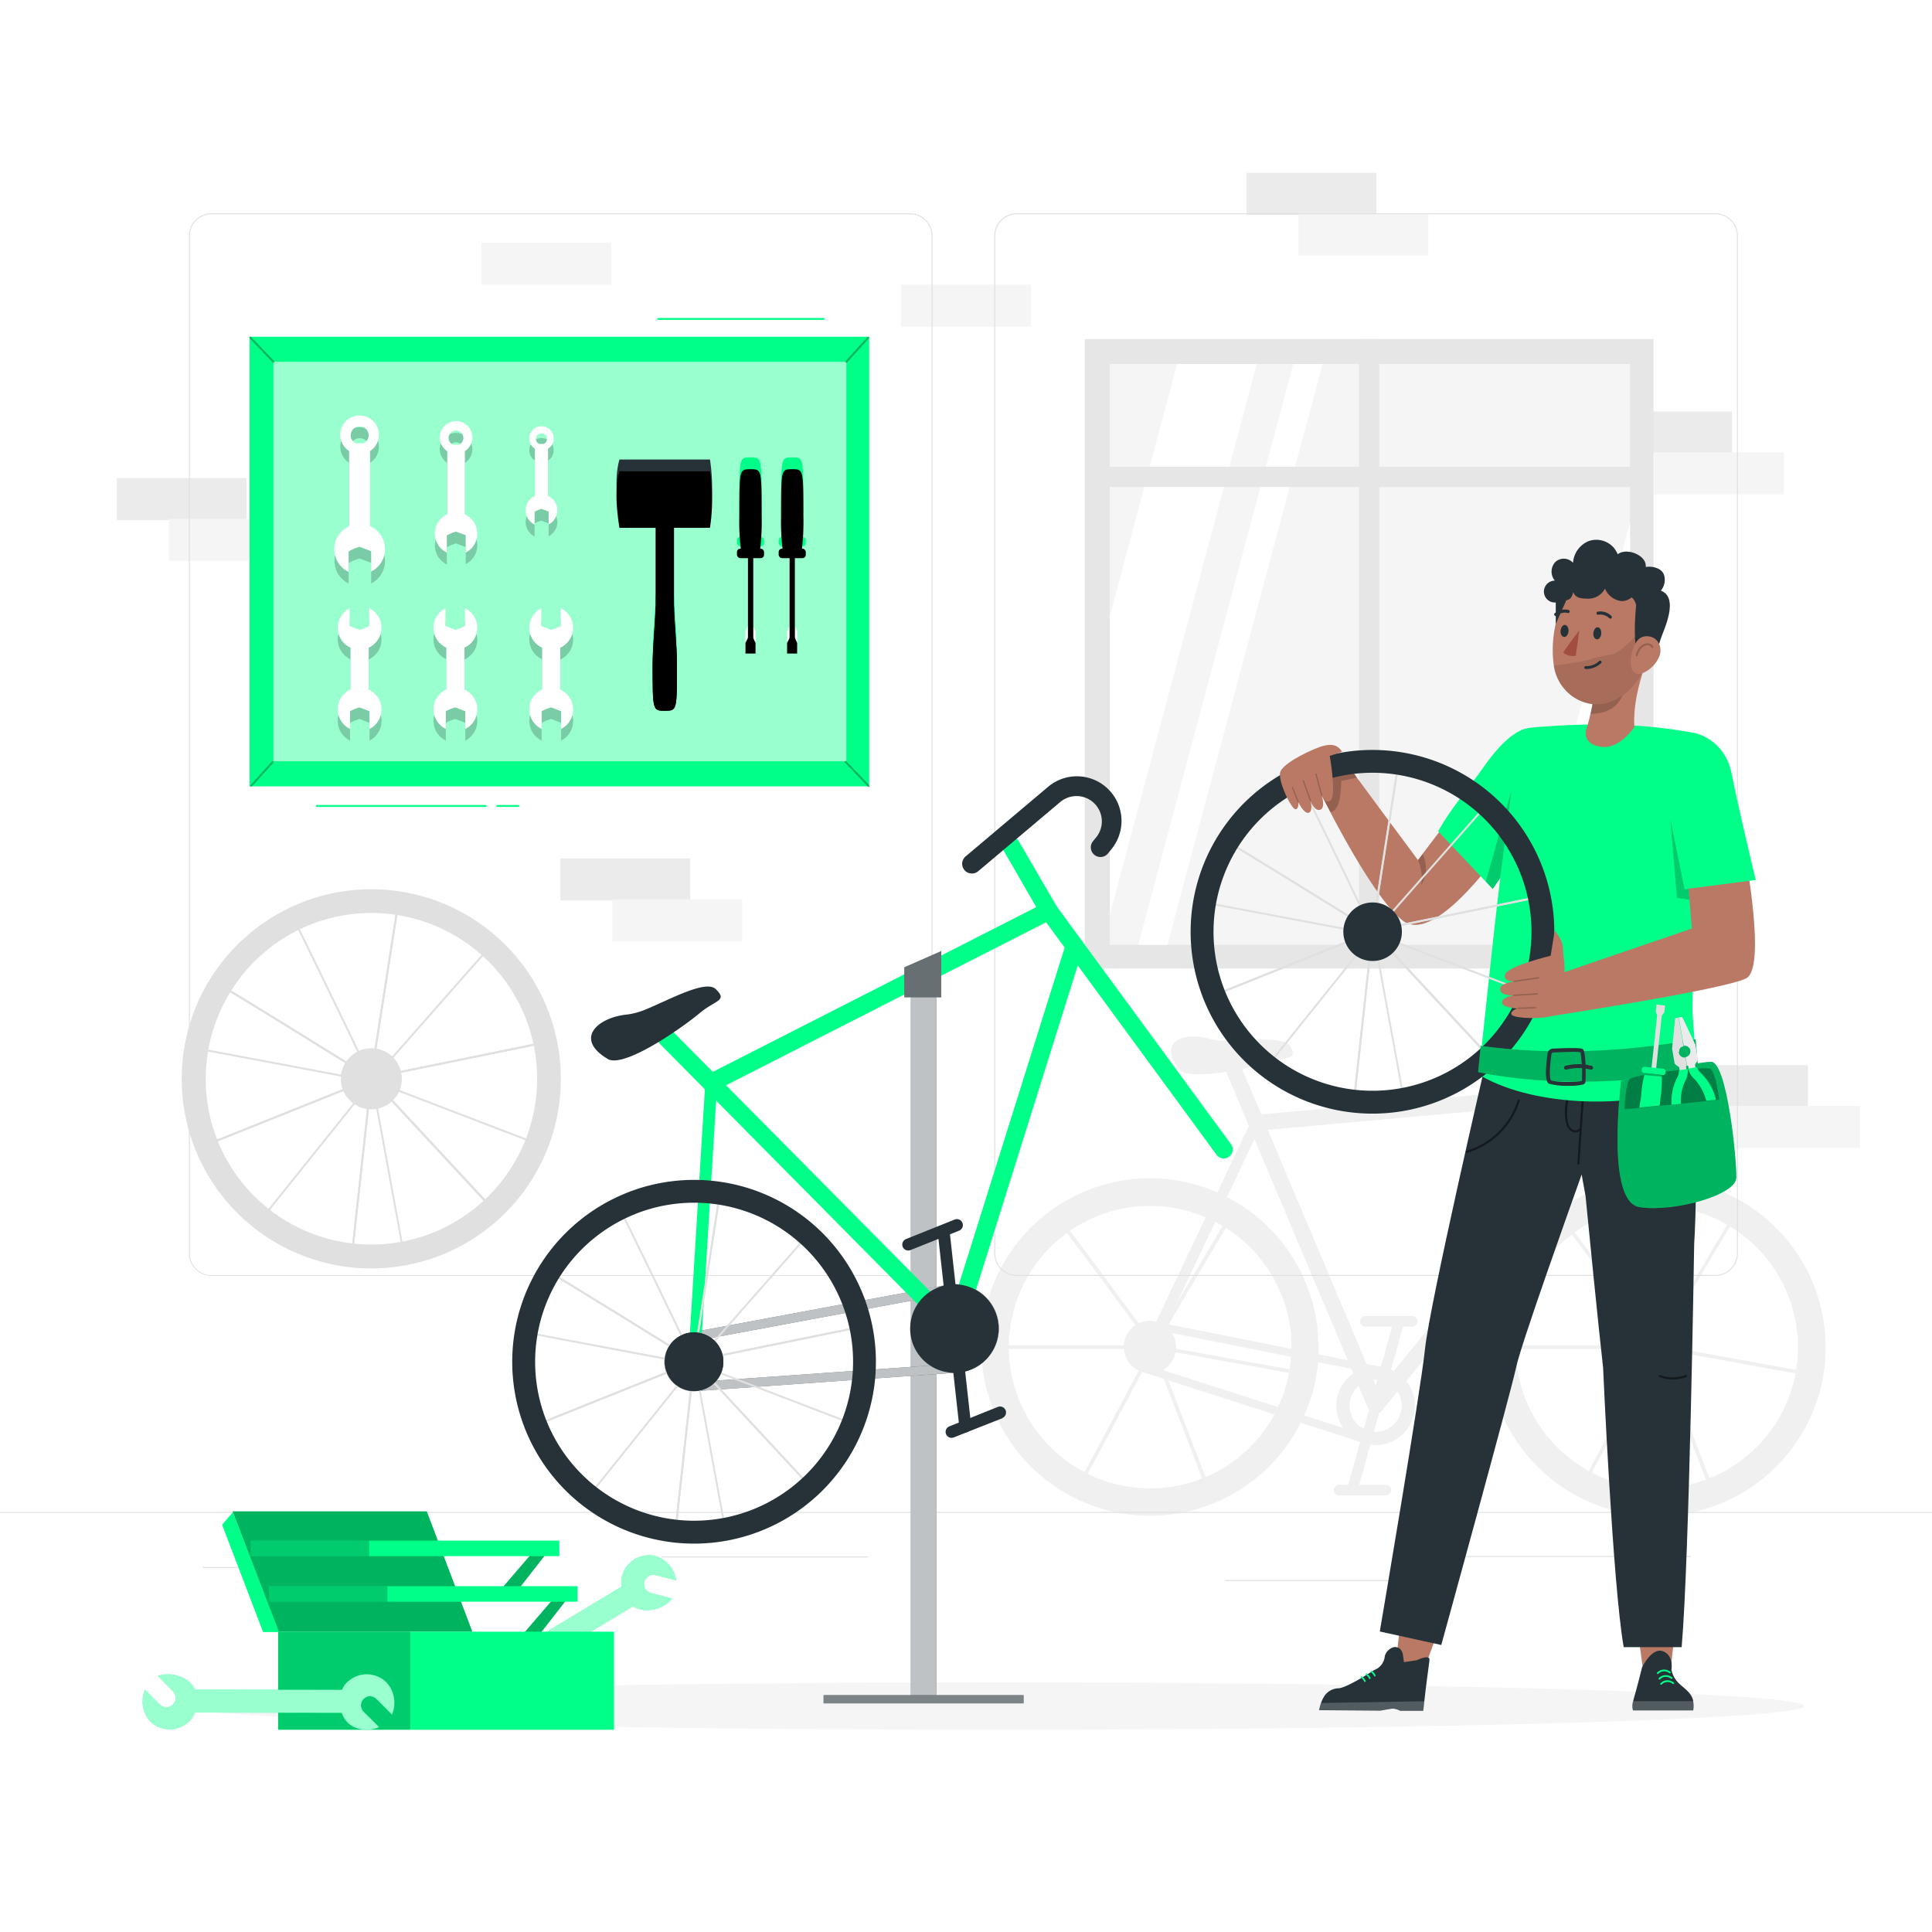 <svg class="animated" id="freepik_stories-bicycle-workshop" xmlns="http://www.w3.org/2000/svg" viewBox="0 0 500 500" version="1.1" xmlns:xlink="http://www.w3.org/1999/xlink" xmlns:svgjs="http://svgjs.com/svgjs"><style>svg#freepik_stories-bicycle-workshop:not(.animated) .animable {opacity: 0;}svg#freepik_stories-bicycle-workshop.animated #freepik--background-complete--inject-4 {animation: 6s Infinite  linear floating;animation-delay: 0s;}svg#freepik_stories-bicycle-workshop.animated #freepik--Shadow--inject-4 {animation: 6s Infinite  linear floating;animation-delay: 0s;}svg#freepik_stories-bicycle-workshop.animated #freepik--tools-board--inject-4 {animation: 6s Infinite  linear floating;animation-delay: 0s;}svg#freepik_stories-bicycle-workshop.animated #freepik--Toolbox--inject-4 {animation: 6s Infinite  linear floating;animation-delay: 0s;}svg#freepik_stories-bicycle-workshop.animated #freepik--Bike--inject-4 {animation: 6s Infinite  linear floating;animation-delay: 0s;}svg#freepik_stories-bicycle-workshop.animated #freepik--speech-bubble--inject-4 {animation: 6s Infinite  linear floating;animation-delay: 0s;}svg#freepik_stories-bicycle-workshop.animated #freepik--Character--inject-4 {animation: 6s Infinite  linear wind;animation-delay: 0s;}            @keyframes floating {                0% {                    opacity: 1;                    transform: translateY(0px);                }                50% {                    transform: translateY(-10px);                }                100% {                    opacity: 1;                    transform: translateY(0px);                }            }                    @keyframes wind {                0% {                    transform: rotate( 0deg );                }                25% {                    transform: rotate( 1deg );                }                75% {                    transform: rotate( -1deg );                }            }        .animator-hidden { display: none; }</style><g id="freepik--background-complete--inject-4" class="animable" style="transform-origin: 250px 229.9px;"><rect x="434.32" y="275.65" width="33.59" height="10.87" style="fill: rgb(235, 235, 235); transform-origin: 451.115px 281.085px;" id="elrzpn2r17yc" class="animable"></rect><rect x="447.78" y="286.22" width="33.59" height="10.87" style="fill: rgb(245, 245, 245); transform-origin: 464.575px 291.655px;" id="elqjwzsiqc5xs" class="animable"></rect><rect x="414.65" y="106.48" width="33.59" height="10.87" style="fill: rgb(235, 235, 235); transform-origin: 431.445px 111.915px;" id="elm8slbn096k" class="animable"></rect><rect x="428.11" y="117.05" width="33.59" height="10.87" style="fill: rgb(245, 245, 245); transform-origin: 444.905px 122.485px;" id="elxyabtehlfu" class="animable"></rect><polygon points="91.18 326.32 90.68 326.27 95.81 279.58 50.66 297.66 50.47 297.2 96.39 278.8 91.18 326.32" style="fill: rgb(224, 224, 224); transform-origin: 73.43px 302.56px;" id="el45yevuasu2x" class="animable"></polygon><polygon points="95.72 279.29 95.78 278.93 102.83 233.75 103.32 233.82 96.32 278.65 140.6 269.62 140.7 270.11 95.72 279.29" style="fill: rgb(224, 224, 224); transform-origin: 118.21px 256.52px;" id="elzrujar9cl3b" class="animable"></polygon><path d="M126.48,312.16l-30.62-33c-13.17-8.2-38.28-23.76-39.22-24.08l.12-.49c.85.18,35.45,21.71,39.39,24.16l.06,0,30.63,33Z" style="fill: rgb(224, 224, 224); transform-origin: 91.74px 283.375px;" id="eltoshbjfvopq" class="animable"></path><polygon points="91.14 326.32 90.65 326.27 95.77 279.58 50.62 297.66 50.44 297.2 96.36 278.8 91.14 326.32" style="fill: rgb(224, 224, 224); transform-origin: 73.4px 302.56px;" id="elr53bmmb31fo" class="animable"></polygon><polygon points="95.69 279.29 95.74 278.93 102.79 233.75 103.28 233.82 96.29 278.65 140.56 269.62 140.66 270.11 95.69 279.29" style="fill: rgb(224, 224, 224); transform-origin: 118.175px 256.52px;" id="elnqt8g5wcu3a" class="animable"></polygon><path d="M126.44,312.16l-30.61-33C82.66,271,57.55,255.41,56.6,255.09l.12-.49c.85.18,35.46,21.71,39.4,24.16l0,0,30.64,33Z" style="fill: rgb(224, 224, 224); transform-origin: 91.68px 283.38px;" id="elnyvgn1q01s" class="animable"></path><polygon points="66.78 316.99 66.39 316.68 95.8 280.04 48 271.05 48.09 270.55 96.71 279.7 66.78 316.99" style="fill: rgb(224, 224, 224); transform-origin: 72.355px 293.77px;" id="elvjqqxax8o9n" class="animable"></polygon><polygon points="138.75 296.17 95.88 279.75 96.12 279.48 126.33 245.16 126.71 245.49 96.73 279.54 138.93 295.7 138.75 296.17" style="fill: rgb(224, 224, 224); transform-origin: 117.405px 270.665px;" id="elv1l34hmlomb" class="animable"></polygon><path d="M104.17,324l-8.11-44.27c-6.7-14-19.52-40.6-20.14-41.38l.35-.35c.63.61,18.25,37.35,20.26,41.54l0,.06,8.11,44.31Z" style="fill: rgb(224, 224, 224); transform-origin: 90.28px 281px;" id="elhq5onyl8b4g" class="animable"></path><path d="M80.15,239.36a42.9,42.9,0,1,1-23.86,55.79h0a43,43,0,0,1,23.87-55.78m-2.29-5.71A49.06,49.06,0,1,0,141.64,261,49.06,49.06,0,0,0,77.86,233.65Z" style="fill: rgb(224, 224, 224); transform-origin: 96.086px 279.207px;" id="el3klaig1gkug" class="animable"></path><g id="el0cctjg7df449"><circle cx="96.1" cy="279.19" r="7.9" style="fill: rgb(224, 224, 224); transform-origin: 96.1px 279.19px; transform: rotate(-54.79deg);" class="animable"></circle></g><path d="M428.79,305a43.89,43.89,0,0,0-8.87.9l-6-23.42h0l-2.49-17a2,2,0,0,0-.26-.74l12.56-4.16a5.69,5.69,0,0,1,4.65,10.32l-1.22.7a2.35,2.35,0,0,0,1.18,4.38,2.38,2.38,0,0,0,1.17-.31l1.21-.7a10.39,10.39,0,0,0-8.48-18.85l-23.53,7.79a2.35,2.35,0,0,0,1.48,4.47l7.17-2.38v.08l2.14,14.8-83.06,7.52-5-11.79a73.26,73.26,0,0,0,7.09-1.85c4.6-1.52,7.14-.17,5.57-3.75-1.28-2.92-10.45-1.73-16.63-1.67a16.75,16.75,0,0,1-4.68-.55c-6.44-1.81-13.3.74-7.6,8,1.65,1.72,6.95,1.43,12.21.57a1.86,1.86,0,0,0,.14.55l5.68,13.46-8.16,17.22a43.66,43.66,0,1,0,21.57,59.61L352,373.17l-3.07,11.1h-2.36a1.37,1.37,0,0,0,0,2.74h12.1a1.37,1.37,0,0,0,0-2.74h-6.91l2.89-10.4.19,0A9.23,9.23,0,0,0,356,374h0l.31,0a10.16,10.16,0,0,0,9.85-10.15c0-.2,0-.39,0-.58s0-.21,0-.32-.05-.4-.08-.6,0-.2-.05-.3a6,6,0,0,0-.13-.61l-.06-.26c-.06-.21-.12-.41-.19-.62l-.06-.17a10.15,10.15,0,0,0-1.45-2.67l-.12-.15a.94.94,0,0,0-.09-.12l49.44-60.52,2.58,10A43.68,43.68,0,1,0,428.79,305ZM316.4,317.29l-11.89,20,10-21.08C315.14,316.56,315.78,316.91,316.4,317.29Zm-18.78-5.19a36.34,36.34,0,0,1,14.4,2.95l-12.81,27a6.54,6.54,0,0,0-1.59-.21h0a6.73,6.73,0,0,0-2.94.64c-6.08-8.27-14.3-19.42-17.78-23.95A36.36,36.36,0,0,1,297.62,312.1Zm-21.49,7c3.17,4.16,10.91,14.63,17.71,23.86a6.71,6.71,0,0,0-3,5.2H261.09A36.53,36.53,0,0,1,276.13,319.12Zm-15,30h29.73a6.74,6.74,0,0,0,3.84,5.61l-14,26.28A36.55,36.55,0,0,1,261.09,349.12Zm36.55,36.08a36.35,36.35,0,0,1-16.17-3.76l14.08-26.38a2.67,2.67,0,0,0,.26.09l5.36,1.72,9.91,25.77A36.36,36.36,0,0,1,297.64,385.2ZM312,382.29l-9.63-25.05,27.46,8.81A36.7,36.7,0,0,1,312,382.29Zm18.78-18.14-29.38-9.43-.14-.37a6.71,6.71,0,0,0,3-4.37l29.34,5.33A36.23,36.23,0,0,1,330.73,364.15Zm3-9.77-29.39-5.33c0-.13,0-.26,0-.4a6.65,6.65,0,0,0-1.09-3.66l30.82,6.14C334,352.23,333.9,353.32,333.73,354.38Zm.44-5.3-31.78-6.35,14.8-24.94a36.49,36.49,0,0,1,17,30.86C334.18,348.79,334.17,348.94,334.17,349.08ZM317.54,309.8l7.11-15L348.79,352l-7.56-1.51c0-.61,0-1.22,0-1.83h0A43.67,43.67,0,0,0,317.54,309.8Zm30.12,59.78-10.12-3.25a43.32,43.32,0,0,0,3.56-13.8l8.64,1.72.5,1.19a10.15,10.15,0,0,0-2.58,14.14Zm5.27.21a6.72,6.72,0,0,1-1.31-11.09l2.5,5.92a2.69,2.69,0,0,0,.16.29Zm3.08.75-.45,0,1.35-4.86a2,2,0,0,0,.71-.56l4.05-5a6.67,6.67,0,0,1,1.09,3.66A6.75,6.75,0,0,1,356,370.54Zm-.6-13.45.6,0,.44,0-.41,1.5Zm5.31-2.3-.46-.22-.13-.07-.11-.05,3.09-11.12h2.36a1.37,1.37,0,0,0,0-2.74H353.36a1.37,1.37,0,0,0,0,2.74h6.91l-2.88,10.39-3.72-.74L328.1,292.4,410.29,285l1.79,7Zm68.06-42.69A36.39,36.39,0,0,1,447,316.94L431.72,342.6a6.59,6.59,0,0,0-2.54-.66L421.7,312.8A36.71,36.71,0,0,1,428.78,312.1Zm-11.07,1.73,7.41,28.84c-5.93-8.06-13.95-18.94-17.6-23.72A36.25,36.25,0,0,1,417.71,313.83Zm-10.94,5.67c3.39,4.47,11.08,14.87,17.75,23.94a6.68,6.68,0,0,0-2.45,4.74H392.25A36.52,36.52,0,0,1,406.77,319.5Zm-14.52,29.62h29.82a6.7,6.7,0,0,0,3.13,5.23l-14,26.32A36.52,36.52,0,0,1,392.25,349.12Zm36.54,36.08a36.36,36.36,0,0,1-16.8-4.09l14-26.31a6.81,6.81,0,0,0,2.75.59,7,7,0,0,0,2.05-.32l10.7,27.84A36.31,36.31,0,0,1,428.79,385.2Zm13.62-2.63L431.7,354.72a6.76,6.76,0,0,0,3.65-4.6l29.35,5.33A36.62,36.62,0,0,1,442.41,382.57Zm-6.92-33.38c0-.18,0-.35,0-.54a6.72,6.72,0,0,0-3-5.59l15.23-25.65a36.51,36.51,0,0,1,17.1,37.12Z" style="fill: rgb(240, 240, 240); transform-origin: 363.211px 323.977px;" id="eldqkuu43udg" class="animable"></path><rect x="280.73" y="87.75" width="147.21" height="162.9" style="fill: rgb(230, 230, 230); transform-origin: 354.335px 169.2px;" id="el88h319g4bw6" class="animable"></rect><rect x="287.21" y="94.2" width="134.64" height="150.33" style="fill: rgb(245, 245, 245); transform-origin: 354.53px 169.365px;" id="eltc11jbjbne" class="animable"></rect><polygon points="325.26 94.2 287.21 236.71 287.21 159.56 304.62 94.2 325.26 94.2" style="fill: rgb(255, 255, 255); transform-origin: 306.235px 165.455px;" id="elehdpml2d7dd" class="animable"></polygon><polygon points="342.27 94.2 302.13 244.53 294.57 244.53 334.7 94.2 342.27 94.2" style="fill: rgb(255, 255, 255); transform-origin: 318.42px 169.365px;" id="el31x87eeco29" class="animable"></polygon><polygon points="421.85 135.19 421.85 212.35 413.32 244.53 392.68 244.53 421.85 135.19" style="fill: rgb(255, 255, 255); transform-origin: 407.265px 189.86px;" id="elks7t2cjqqe" class="animable"></polygon><rect x="351.72" y="87.75" width="5.23" height="162.9" style="fill: rgb(230, 230, 230); transform-origin: 354.335px 169.2px;" id="elvobtxj4i88" class="animable"></rect><rect x="283.29" y="120.8" width="141.83" height="5.23" style="fill: rgb(230, 230, 230); transform-origin: 354.205px 123.415px;" id="elsk4xsvtzuce" class="animable"></rect><rect x="30.24" y="123.73" width="33.59" height="10.87" style="fill: rgb(235, 235, 235); transform-origin: 47.035px 129.165px;" id="el428z0p5ozwo" class="animable"></rect><rect x="43.7" y="134.3" width="33.59" height="10.87" style="fill: rgb(245, 245, 245); transform-origin: 60.495px 139.735px;" id="elhjk6pce79as" class="animable"></rect><rect x="145.04" y="222.16" width="33.59" height="10.87" style="fill: rgb(235, 235, 235); transform-origin: 161.835px 227.595px;" id="els3l4zw0o6z" class="animable"></rect><rect x="158.49" y="232.73" width="33.59" height="10.87" style="fill: rgb(245, 245, 245); transform-origin: 175.285px 238.165px;" id="elw5xo27rq3f" class="animable"></rect><rect x="124.62" y="62.8" width="33.59" height="10.87" style="fill: rgb(245, 245, 245); transform-origin: 141.415px 68.235px;" id="elk033azsxbjl" class="animable"></rect><rect x="233.21" y="73.67" width="33.59" height="10.87" style="fill: rgb(245, 245, 245); transform-origin: 250.005px 79.105px;" id="el897f3i0t0uk" class="animable"></rect><rect x="322.6" y="44.73" width="33.59" height="10.87" style="fill: rgb(235, 235, 235); transform-origin: 339.395px 50.165px;" id="eljtcydrly7dq" class="animable"></rect><rect x="336.05" y="55.29" width="33.59" height="10.87" style="fill: rgb(245, 245, 245); transform-origin: 352.845px 60.725px;" id="eluvcmku3kq7" class="animable"></rect><path d="M443.92,330.2H263.17a5.87,5.87,0,0,1-5.86-5.86V61.06a5.87,5.87,0,0,1,5.86-5.86H443.92a5.87,5.87,0,0,1,5.86,5.86V324.34A5.87,5.87,0,0,1,443.92,330.2ZM263.17,55.45a5.62,5.62,0,0,0-5.61,5.61V324.34a5.62,5.62,0,0,0,5.61,5.61H443.92a5.61,5.61,0,0,0,5.61-5.61V61.06a5.61,5.61,0,0,0-5.61-5.61Z" style="fill: rgb(224, 224, 224); transform-origin: 353.545px 192.7px;" id="el5lnm95s2omk" class="animable"></path><path d="M235.49,330.2H54.75a5.87,5.87,0,0,1-5.87-5.86V61.06a5.87,5.87,0,0,1,5.87-5.86H235.49a5.86,5.86,0,0,1,5.86,5.86V324.34A5.86,5.86,0,0,1,235.49,330.2ZM54.75,55.45a5.62,5.62,0,0,0-5.62,5.61V324.34A5.62,5.62,0,0,0,54.75,330H235.49a5.61,5.61,0,0,0,5.61-5.61V61.06a5.61,5.61,0,0,0-5.61-5.61Z" style="fill: rgb(224, 224, 224); transform-origin: 145.115px 192.7px;" id="elwhquo743l5l" class="animable"></path><rect y="391.27" width="500" height="0.25" style="fill: rgb(224, 224, 224); transform-origin: 250px 391.395px;" id="ellrp380a6ly" class="animable"></rect><rect x="52.46" y="405.53" width="16.06" height="0.25" style="fill: rgb(224, 224, 224); transform-origin: 60.49px 405.655px;" id="elh4d3cxuxkv" class="animable"></rect><rect x="171.14" y="402.82" width="53.53" height="0.25" style="fill: rgb(224, 224, 224); transform-origin: 197.905px 402.945px;" id="eld6ag15vhmw" class="animable"></rect><rect x="69.52" y="414.82" width="36.25" height="0.25" style="fill: rgb(224, 224, 224); transform-origin: 87.645px 414.945px;" id="elbyn8chdyjb" class="animable"></rect><rect x="379.14" y="402.69" width="43.19" height="0.25" style="fill: rgb(224, 224, 224); transform-origin: 400.735px 402.815px;" id="elc6y1jjyphy" class="animable"></rect><rect x="431.24" y="402.69" width="6.33" height="0.25" style="fill: rgb(224, 224, 224); transform-origin: 434.405px 402.815px;" id="elv1bu7eg7dcn" class="animable"></rect><rect x="317" y="408.92" width="53.89" height="0.25" style="fill: rgb(224, 224, 224); transform-origin: 343.945px 409.045px;" id="elm2emtoh9we" class="animable"></rect></g><g id="freepik--Shadow--inject-4" class="animable" style="transform-origin: 258.125px 441.535px;"><path d="M467,441.53c0,3.39-93.51,6.14-208.87,6.14s-208.88-2.75-208.88-6.14,93.52-6.13,208.88-6.13S467,438.15,467,441.53Z" style="fill: rgb(245, 245, 245); transform-origin: 258.125px 441.535px;" id="elb4g2yfcc50j" class="animable"></path></g><g id="freepik--tools-board--inject-4" class="animable" style="transform-origin: 144.81px 145.56px;"><rect x="64.58" y="87.15" width="160.37" height="116.36" style="fill: rgb(0, 255, 136); transform-origin: 144.765px 145.33px;" id="el206talexjxd" class="animable"></rect><g id="el3p0lazeb90l"><rect x="70.77" y="93.64" width="148.27" height="103.38" style="fill: rgb(255, 255, 255); opacity: 0.6; transform-origin: 144.905px 145.33px;" class="animable"></rect></g><g id="elk5teguw2vq"><path d="M95.77,139.22V119.78a5,5,0,1,0-5.41,0v19.44A6.52,6.52,0,0,0,90.22,151v-5.28a13.26,13.26,0,0,1,2.84-1.19l3,1.13V151a6.51,6.51,0,0,0-.25-11.75Zm-2.71-25.8a2.28,2.28,0,0,1,1,4.36H92.11a2.28,2.28,0,0,1,1-4.36Z" style="isolation: isolate; opacity: 0.2; transform-origin: 93.105px 130.787px;" class="animable"></path></g><g id="elaibikq15rvv"><path d="M141.83,131.39v-12.2a3.16,3.16,0,1,0-3.39,0v12.2a4.09,4.09,0,0,0-.09,7.41v-3.32a8.11,8.11,0,0,1,1.79-.74l1.85.71v3.31a4.08,4.08,0,0,0-.16-7.37Zm-1.69-16.19a1.43,1.43,0,0,1,1.43,1.44,1.42,1.42,0,0,1-.83,1.29h-1.2a1.41,1.41,0,0,1-.84-1.29A1.43,1.43,0,0,1,140.14,115.2Z" style="isolation: isolate; opacity: 0.2; transform-origin: 140.139px 126.082px;" class="animable"></path></g><g id="elxgde3gelwrf"><path d="M120.3,136.15V119.81a4.22,4.22,0,1,0-4.54,0v16.34a5.47,5.47,0,0,0-.12,9.92v-4.44a10.68,10.68,0,0,1,2.39-1l2.49.94V146a5.47,5.47,0,0,0-.22-9.87ZM118,114.47a1.92,1.92,0,0,1,.81,3.66h-1.61a1.92,1.92,0,0,1,.8-3.66Z" style="isolation: isolate; opacity: 0.2; transform-origin: 118.03px 129.051px;" class="animable"></path></g><g id="eljwgmwmtpth"><path d="M95.41,181.46h0V170.67h0a5.66,5.66,0,0,0,.13-10.24V165a11.09,11.09,0,0,1-2.48,1l-2.56-1v-4.59a5.66,5.66,0,0,0,.22,10.2h0v10.79h0a5.66,5.66,0,0,0-.13,10.25v-4.58a11.2,11.2,0,0,1,2.47-1l2.57,1v4.59a5.66,5.66,0,0,0-.22-10.2Z" style="isolation: isolate; opacity: 0.2; transform-origin: 93.062px 176.035px;" class="animable"></path></g><g id="elaixn4s0dk1p"><path d="M120.2,181.46h0V170.67h0a5.65,5.65,0,0,0,.12-10.24V165a11,11,0,0,1-2.47,1l-2.56-1v-4.59a5.66,5.66,0,0,0,.22,10.2h0v10.79h0a5.66,5.66,0,0,0-.13,10.25v-4.58a11.2,11.2,0,0,1,2.47-1l2.57,1v4.59a5.66,5.66,0,0,0-.22-10.2Z" style="isolation: isolate; opacity: 0.2; transform-origin: 117.854px 176.035px;" class="animable"></path></g><g id="ele16prv9390e"><path d="M145,181.46h0V170.67h0a5.65,5.65,0,0,0,.12-10.24V165a11.2,11.2,0,0,1-2.47,1l-2.56-1v-4.59a5.65,5.65,0,0,0,.22,10.2h0v10.79h0a5.66,5.66,0,0,0-.13,10.25v-4.58a11.2,11.2,0,0,1,2.47-1l2.57,1v4.59a5.66,5.66,0,0,0-.22-10.2Z" style="isolation: isolate; opacity: 0.2; transform-origin: 142.65px 176.035px;" class="animable"></path></g><path d="M174.44,153.9V131.47h-4.78V153.9c0,2.79-.76,10.78-.76,15,0,11.93,0,11.93,3.15,11.93s3.15,0,3.15-11.93C175.2,164.68,174.44,156.71,174.44,153.9Z" style="fill: rgb(255, 255, 255); transform-origin: 172.05px 156.15px;" id="elje496nopco" class="animable"></path><path d="M168.9,168.94c0-4.26.76-12.25.76-15h4.78c0,2.81.76,10.78.76,15,0,11.93,0,11.93-3.15,11.93S168.9,180.87,168.9,168.94Z" style="fill: rgb(0, 255, 136); transform-origin: 172.05px 167.405px;" id="el1h5ggv4527b" class="animable"></path><path d="M183.74,133.55H160.31c-.88-5.52-1.15-10.6,0-14.63h23.43A48.7,48.7,0,0,1,183.74,133.55Z" style="fill: rgb(38, 50, 56); transform-origin: 171.919px 126.235px;" id="elwm43ii52chm" class="animable"></path><path d="M194.23,166.1h1.3v-2.63a.58.58,0,0,0-.06-.26l-.39-.85a1.42,1.42,0,0,1-.13-.61v-21.3h-1.38v21.27a1.37,1.37,0,0,1-.16.66l-.42.83a.6.6,0,0,0-.06.27v2.62Z" style="fill: rgb(255, 255, 255); transform-origin: 194.23px 153.275px;" id="el61iq401upnh" class="animable"></path><path d="M196.74,138.94a57.8,57.8,0,0,0,.37-8.57c0-12,0-12-2.88-12s-2.89,0-2.89,12a56.29,56.29,0,0,0,.38,8.57Z" style="fill: rgb(0, 255, 136); transform-origin: 194.225px 128.655px;" id="eleir2gcv920o" class="animable"></path><rect x="190.72" y="138.94" width="7.02" height="2.46" rx="0.88" style="fill: rgb(0, 255, 136); transform-origin: 194.23px 140.17px;" id="elfcbq6bscaa" class="animable"></rect><path d="M205,166.1h1.3v-2.63a.75.75,0,0,0-.05-.26l-.39-.85a1.43,1.43,0,0,1-.14-.61v-21.3h-1.38v21.27a1.49,1.49,0,0,1-.15.66l-.42.83a.5.5,0,0,0-.07.27v2.62Z" style="fill: rgb(255, 255, 255); transform-origin: 205px 153.275px;" id="elbxl2t79cw5" class="animable"></path><path d="M207.54,138.94a57.8,57.8,0,0,0,.37-8.57c0-12,0-12-2.88-12s-2.88,0-2.88,12a57.8,57.8,0,0,0,.37,8.57Z" style="fill: rgb(0, 255, 136); transform-origin: 205.03px 128.655px;" id="ell1998llfzm" class="animable"></path><rect x="201.52" y="138.94" width="7.02" height="2.46" rx="0.88" style="fill: rgb(0, 255, 136); transform-origin: 205.03px 140.17px;" id="el0da7db96rekw" class="animable"></rect><path d="M95.77,136.17V116.73a5,5,0,1,0-5.41,0v19.44A6.52,6.52,0,0,0,90.22,148V142.7a13.26,13.26,0,0,1,2.84-1.19l3,1.13v5.28a6.51,6.51,0,0,0-.25-11.75Zm-2.71-25.8a2.28,2.28,0,0,1,1,4.36H92.11a2.28,2.28,0,0,1,1-4.36Z" style="fill: rgb(255, 255, 255); transform-origin: 93.078px 127.762px;" id="elvb9s80lp2bd" class="animable"></path><path d="M141.83,128.34v-12.2a3.16,3.16,0,1,0-3.39,0v12.2a4.09,4.09,0,0,0-.09,7.41v-3.31a8.1,8.1,0,0,1,1.79-.75l1.85.71v3.31a4.08,4.08,0,0,0-.16-7.37Zm-1.69-16.19a1.43,1.43,0,0,1,1.43,1.44,1.42,1.42,0,0,1-.83,1.29h-1.2a1.41,1.41,0,0,1-.84-1.29A1.43,1.43,0,0,1,140.14,112.15Z" style="fill: rgb(255, 255, 255); transform-origin: 140.139px 123.032px;" id="elpl41p5o4o5" class="animable"></path><path d="M120.3,133.1V116.76a4.22,4.22,0,1,0-4.54,0V133.1a5.47,5.47,0,0,0-.12,9.92v-4.44a10.68,10.68,0,0,1,2.39-1l2.49.94V143a5.47,5.47,0,0,0-.22-9.87ZM118,111.42a1.92,1.92,0,0,1,.81,3.66h-1.61a1.92,1.92,0,0,1,.8-3.66Z" style="fill: rgb(255, 255, 255); transform-origin: 118.03px 126.001px;" id="el7jp1mautv9l" class="animable"></path><path d="M95.41,178.42h0v-10.8h0a5.66,5.66,0,0,0,.13-10.24V162a11.09,11.09,0,0,1-2.48,1l-2.56-1v-4.58a5.65,5.65,0,0,0,.22,10.19h0v10.8h0a5.66,5.66,0,0,0-.13,10.24v-4.58a11.2,11.2,0,0,1,2.47-1l2.57,1v4.59a5.65,5.65,0,0,0-.22-10.19Z" style="fill: rgb(255, 255, 255); transform-origin: 93.065px 173.02px;" id="elcmf6esmndg" class="animable"></path><path d="M120.2,178.42h0v-10.8h0a5.65,5.65,0,0,0,.12-10.24V162a11,11,0,0,1-2.47,1l-2.56-1v-4.58a5.65,5.65,0,0,0,.22,10.19h0v10.8h0a5.66,5.66,0,0,0-.13,10.24v-4.58a11.2,11.2,0,0,1,2.47-1l2.57,1v4.59a5.65,5.65,0,0,0-.22-10.19Z" style="fill: rgb(255, 255, 255); transform-origin: 117.855px 173.02px;" id="elgi5g3vdlwfr" class="animable"></path><path d="M145,178.42h0v-10.8h0a5.65,5.65,0,0,0,.12-10.24V162a11.2,11.2,0,0,1-2.47,1l-2.56-1v-4.58a5.64,5.64,0,0,0,.22,10.19h0v10.8h0a5.65,5.65,0,0,0-.13,10.24v-4.58a11.2,11.2,0,0,1,2.47-1l2.57,1v4.59a5.65,5.65,0,0,0-.22-10.19Z" style="fill: rgb(255, 255, 255); transform-origin: 142.649px 173.02px;" id="el1izpta90kfm" class="animable"></path><g id="el28rgqoqal22"><path d="M219,93.89a.27.27,0,0,1-.17-.06.26.26,0,0,1,0-.36l5.64-6.22a.25.25,0,0,1,.35,0,.26.26,0,0,1,0,.36l-5.63,6.22A.27.27,0,0,1,219,93.89Z" style="opacity: 0.3; transform-origin: 221.825px 90.535px;" class="animable"></path></g><g id="el5nhnol9ijdf"><path d="M70.77,93.89a.27.27,0,0,1-.18-.08l-6-6.3a.25.25,0,0,1,0-.35.26.26,0,0,1,.36,0l6,6.3a.25.25,0,0,1,0,.35A.24.24,0,0,1,70.77,93.89Z" style="opacity: 0.3; transform-origin: 67.77px 90.489px;" class="animable"></path></g><g id="el25zg82mr244"><path d="M65,203.64a.27.27,0,0,1-.17-.06.26.26,0,0,1,0-.36L70.42,197a.25.25,0,0,1,.35,0,.26.26,0,0,1,0,.36l-5.64,6.22A.27.27,0,0,1,65,203.64Z" style="opacity: 0.3; transform-origin: 67.8px 200.284px;" class="animable"></path></g><g id="elfm85a15jnqs"><path d="M224.85,203.72a.25.25,0,0,1-.18-.08l-6-6.3a.24.24,0,0,1,0-.35.25.25,0,0,1,.36,0l6,6.3a.25.25,0,0,1,0,.35A.28.28,0,0,1,224.85,203.72Z" style="opacity: 0.3; transform-origin: 221.848px 200.317px;" class="animable"></path></g><path d="M125.68,208.83H82a.25.25,0,0,1,0-.5h43.68a.25.25,0,0,1,0,.5Z" style="fill: rgb(0, 255, 136); transform-origin: 103.84px 208.58px;" id="elg1c1x5ozg5" class="animable"></path><path d="M134.15,208.83h-5.46a.25.25,0,0,1,0-.5h5.46a.25.25,0,0,1,0,.5Z" style="fill: rgb(0, 255, 136); transform-origin: 131.42px 208.58px;" id="elepco9dz7f94" class="animable"></path><path d="M213.15,82.79H170.34a.25.25,0,0,1,0-.5h42.81a.25.25,0,0,1,0,.5Z" style="fill: rgb(0, 255, 136); transform-origin: 191.745px 82.54px;" id="elb07ktgp109j" class="animable"></path><path d="M174.44,157V134.52h-4.78V157c0,2.79-.76,10.78-.76,15,0,11.94,0,11.94,3.15,11.94s3.15,0,3.15-11.94C175.2,167.73,174.44,159.76,174.44,157Z" id="eltpaasq65hq" class="animable" style="transform-origin: 172.05px 159.23px;"></path><path d="M168.9,172c0-4.25.76-12.24.76-15h4.78c0,2.81.76,10.78.76,15,0,11.94,0,11.94-3.15,11.94S168.9,183.92,168.9,172Z" id="elryrdvri0dk" class="animable" style="transform-origin: 172.05px 170.47px;"></path><path d="M183.74,136.6H160.31c-.88-5.52-1.15-10.6,0-14.63h23.43A48.7,48.7,0,0,1,183.74,136.6Z" id="elejn4b8kdxbu" class="animable" style="transform-origin: 171.919px 129.285px;"></path><path d="M194.23,169.14h1.3v-2.63a.57.57,0,0,0-.06-.25l-.39-.85a1.42,1.42,0,0,1-.13-.61V143.5h-1.38v21.27a1.4,1.4,0,0,1-.16.66l-.42.82a.67.67,0,0,0-.06.28v2.61Z" id="elhas03pf3kw9" class="animable" style="transform-origin: 194.23px 156.32px;"></path><path d="M196.74,142a57.87,57.87,0,0,0,.37-8.57c0-12,0-12-2.88-12s-2.89,0-2.89,12a56.36,56.36,0,0,0,.38,8.57Z" id="elzlc1xtrhfhn" class="animable" style="transform-origin: 194.225px 131.715px;"></path><rect x="190.72" y="141.99" width="7.02" height="2.46" rx="0.88" id="elimlf89rk1f" class="animable" style="transform-origin: 194.23px 143.22px;"></rect><path d="M205,169.14h1.3v-2.63a.74.74,0,0,0-.05-.25l-.39-.85a1.43,1.43,0,0,1-.14-.61V143.5h-1.38v21.27a1.52,1.52,0,0,1-.15.66l-.42.82a.55.55,0,0,0-.07.28v2.61Z" id="ele7rjhewv6v" class="animable" style="transform-origin: 205px 156.32px;"></path><path d="M207.54,142a57.87,57.87,0,0,0,.37-8.57c0-12,0-12-2.88-12s-2.88,0-2.88,12a57.87,57.87,0,0,0,.37,8.57Z" id="el6xvvtsnexoa" class="animable" style="transform-origin: 205.03px 131.715px;"></path><rect x="201.52" y="141.99" width="7.02" height="2.46" rx="0.88" id="eljpq2zrqr07r" class="animable" style="transform-origin: 205.03px 143.22px;"></rect></g><g id="freepik--Toolbox--inject-4" class="animable" style="transform-origin: 105.949px 419.405px;"><g id="freepik--freepik--Tools--inject-16--inject-4" class="animable" style="transform-origin: 105.949px 419.405px;"><polygon points="147.45 412.94 135.81 427.89 131.64 427.25 143.91 412.94 147.45 412.94" style="fill: rgb(0, 255, 136); transform-origin: 139.545px 420.415px;" id="elqgmz3ko0joa" class="animable"></polygon><g id="elfhlfxdcmys"><polygon points="147.45 412.94 135.81 427.89 131.64 427.25 143.91 412.94 147.45 412.94" style="isolation: isolate; opacity: 0.3; transform-origin: 139.545px 420.415px;" class="animable"></polygon></g><polygon points="143.91 398.81 132.27 413.75 128.1 413.12 140.38 398.81 143.91 398.81" style="fill: rgb(0, 255, 136); transform-origin: 136.005px 406.28px;" id="elzn5u9s8vm8c" class="animable"></polygon><g id="elxr25rjtzqke"><polygon points="143.91 398.81 132.27 413.75 128.1 413.12 140.38 398.81 143.91 398.81" style="isolation: isolate; opacity: 0.3; transform-origin: 136.005px 406.28px;" class="animable"></polygon></g><polygon points="110.45 391.15 60.19 391.15 71.98 422.28 122.24 422.28 110.45 391.15" style="fill: rgb(0, 255, 136); transform-origin: 91.215px 406.715px;" id="elhsrlimenlcr" class="animable"></polygon><g id="elt9a3304ujge"><polygon points="110.45 391.15 60.19 391.15 71.98 422.28 122.24 422.28 110.45 391.15" style="isolation: isolate; opacity: 0.3; transform-origin: 91.215px 406.715px;" class="animable"></polygon></g><rect x="69.62" y="410.5" width="79.85" height="4.02" style="fill: rgb(0, 255, 136); transform-origin: 109.545px 412.51px;" id="el34dy0v7syyj" class="animable"></rect><g id="elm7vbv4qmjt"><rect x="69.62" y="410.5" width="30.65" height="4.02" style="isolation: isolate; opacity: 0.2; transform-origin: 84.945px 412.51px;" class="animable"></rect></g><rect x="64.91" y="398.71" width="79.85" height="4.02" style="fill: rgb(0, 255, 136); transform-origin: 104.835px 400.72px;" id="el9kgu2wavyv" class="animable"></rect><g id="elplthc3vbrzg"><rect x="64.91" y="398.71" width="30.65" height="4.02" style="isolation: isolate; opacity: 0.2; transform-origin: 80.235px 400.72px;" class="animable"></rect></g><polygon points="60.27 391.36 57.48 394.6 68.08 422.37 72.23 422.37 60.27 391.36" style="fill: rgb(0, 255, 136); transform-origin: 64.855px 406.865px;" id="elrrt3owbjfj" class="animable"></polygon><path d="M169.6,407.64,175,409a7.74,7.74,0,0,0-5.42-6.32,7.21,7.21,0,0,0-8.33,4.39,6.22,6.22,0,0,0-.36,3.54l-32.53,19.57c-3.81-3.2-8.32-.79-10.18,1.82l5.37,1.3a2.36,2.36,0,0,1-1,4.61l-.17-.05L117,436.5a7.76,7.76,0,0,0,5.42,6.33,7.24,7.24,0,0,0,8.44-4.23,5.73,5.73,0,0,0,.48-3.34l32.53-19.57c3.2,2.19,8.24.6,10.07-2l-5.43-1.41a2.35,2.35,0,0,1-1.76-2.83v-.05A2.37,2.37,0,0,1,169.6,407.64Z" style="fill: rgb(0, 255, 136); transform-origin: 146px 422.772px;" id="eljlod3nmvfak" class="animable"></path><g id="el5c842cye9ee"><path d="M169.6,407.64,175,409a7.74,7.74,0,0,0-5.42-6.32,7.21,7.21,0,0,0-8.33,4.39,6.22,6.22,0,0,0-.36,3.54l-32.53,19.57c-3.81-3.2-8.32-.79-10.18,1.82l5.37,1.3a2.36,2.36,0,0,1-1,4.61l-.17-.05L117,436.5a7.76,7.76,0,0,0,5.42,6.33,7.24,7.24,0,0,0,8.44-4.23,5.73,5.73,0,0,0,.48-3.34l32.53-19.57c3.2,2.19,8.24.6,10.07-2l-5.43-1.41a2.35,2.35,0,0,1-1.76-2.83v-.05A2.37,2.37,0,0,1,169.6,407.64Z" style="fill: rgb(255, 255, 255); isolation: isolate; opacity: 0.6; transform-origin: 146px 422.772px;" class="animable"></path></g><rect x="71.98" y="422.28" width="86.93" height="25.38" style="fill: rgb(0, 255, 136); transform-origin: 115.445px 434.97px;" id="el8h2588sjzdu" class="animable"></rect><g id="elid757p1mvm"><rect x="71.98" y="422.28" width="34.18" height="25.38" style="isolation: isolate; opacity: 0.2; transform-origin: 89.07px 434.97px;" class="animable"></rect></g><path d="M41.45,441.21l-3.92-3.93a7.73,7.73,0,0,0,1.36,8.24,7.21,7.21,0,0,0,9.42.53,6.22,6.22,0,0,0,2.14-2.84l38,.06c1.61,4.71,6.72,5,9.67,3.71l-3.94-3.9a2.35,2.35,0,1,1,3.33-3.31l3.93,3.94a7.76,7.76,0,0,0-1.38-8.25,7.22,7.22,0,0,0-9.42-.74,5.7,5.7,0,0,0-2.13,2.62l-38-.06c-1.61-3.54-6.71-4.71-9.65-3.54l3.92,4a2.35,2.35,0,0,1,0,3.33l0,0A2.36,2.36,0,0,1,41.45,441.21Z" style="fill: rgb(0, 255, 136); transform-origin: 69.481px 440.471px;" id="elxrcuzexnjd" class="animable"></path><g id="ell8b0l3sm1kl"><path d="M41.45,441.21l-3.92-3.93a7.73,7.73,0,0,0,1.36,8.24,7.21,7.21,0,0,0,9.42.53,6.22,6.22,0,0,0,2.14-2.84l38,.06c1.61,4.71,6.72,5,9.67,3.71l-3.94-3.9a2.35,2.35,0,1,1,3.33-3.31l3.93,3.94a7.76,7.76,0,0,0-1.38-8.25,7.22,7.22,0,0,0-9.42-.74,5.7,5.7,0,0,0-2.13,2.62l-38-.06c-1.61-3.54-6.71-4.71-9.65-3.54l3.92,4a2.35,2.35,0,0,1,0,3.33l0,0A2.36,2.36,0,0,1,41.45,441.21Z" style="fill: rgb(255, 255, 255); isolation: isolate; opacity: 0.6; transform-origin: 69.481px 440.471px;" class="animable"></path></g></g></g><g id="freepik--Bike--inject-4" class="animable" style="transform-origin: 225.795px 320.867px;"><rect x="235.74" y="252.53" width="6.57" height="186.16" style="fill: rgb(38, 50, 56); transform-origin: 239.025px 345.61px;" id="el88n4ol5xob5" class="animable"></rect><g id="elhs73rbcvnt"><g style="opacity: 0.7; transform-origin: 239.025px 345.61px;" class="animable"><rect x="235.74" y="252.53" width="6.57" height="186.16" style="fill: rgb(255, 255, 255); transform-origin: 239.025px 345.61px;" id="ellesro63ofbc" class="animable"></rect></g></g><rect x="213.14" y="438.69" width="51.77" height="2.14" style="fill: rgb(38, 50, 56); transform-origin: 239.025px 439.76px;" id="el3hmgpvllytd" class="animable"></rect><g id="elsmegzsbhp6g"><g style="opacity: 0.4; transform-origin: 239.025px 439.76px;" class="animable"><rect x="213.14" y="438.69" width="51.77" height="2.14" style="fill: rgb(255, 255, 255); transform-origin: 239.025px 439.76px;" id="elw015lgnf9s" class="animable"></rect></g></g><g id="freepik--freepik--Character--inject-280--inject-4" class="animable" style="transform-origin: 225.795px 300.196px;"><path d="M177.66,347.52h0a5.23,5.23,0,0,1,1.4-.35l.08,0,.08,0,66.63-12.41a9.13,9.13,0,0,1,4.54,17.54,9,9,0,0,1-2.15.57l-68,4.79,0,0,0,0a5.28,5.28,0,0,1-2.54-10.14m-.86-2.15A7.59,7.59,0,0,0,180.46,360l68-4.82a12,12,0,0,0,2.77-.72,11.45,11.45,0,0,0-5.77-22l-66.71,12.4a7.23,7.23,0,0,0-2,.49Z" style="fill: rgb(38, 50, 56); transform-origin: 215.223px 346.203px;" id="elsw8n4ljdna" class="animable"></path><g id="elbelpw21hye"><path d="M177.66,347.52h0a5.23,5.23,0,0,1,1.4-.35l.08,0,.08,0,66.63-12.41a9.13,9.13,0,0,1,4.54,17.54,9,9,0,0,1-2.15.57l-68,4.79,0,0,0,0a5.28,5.28,0,0,1-2.54-10.14m-.86-2.15A7.59,7.59,0,0,0,180.46,360l68-4.82a12,12,0,0,0,2.77-.72,11.45,11.45,0,0,0-5.77-22l-66.71,12.4a7.23,7.23,0,0,0-2,.49Z" style="fill: rgb(255, 255, 255); opacity: 0.7; transform-origin: 215.223px 346.203px;" class="animable"></path></g><path d="M247.86,346a1.57,1.57,0,0,1-.3.12,2.31,2.31,0,0,1-2.2-.62l-74.51-75.28a2.31,2.31,0,1,1,3.29-3.25l71.8,72.52,29.94-95.37a2.31,2.31,0,0,1,4.41,1.39l-31.06,99A2.31,2.31,0,0,1,247.86,346Z" style="fill: rgb(0, 255, 136); transform-origin: 225.29px 294.345px;" id="elaumwkflccl" class="animable"></path><path d="M180.2,353.85a1.56,1.56,0,0,1-2-.86,1.52,1.52,0,0,1-.1-.67l4.43-72.18a1.55,1.55,0,0,1,3.09,0,.92.92,0,0,1,0,.16l-4.43,72.17A1.56,1.56,0,0,1,180.2,353.85Z" style="fill: rgb(0, 255, 136); transform-origin: 181.859px 316.334px;" id="elghx2fh6xb6r" class="animable"></path><path d="M317.58,299.65a2.31,2.31,0,0,1-2.73-.78l-44.12-60.19-85.62,43.61a2.32,2.32,0,1,1-2.11-4.14l87.38-44.51a2.32,2.32,0,0,1,2.92.69l45.28,61.78a2.31,2.31,0,0,1-.5,3.23A2,2,0,0,1,317.58,299.65Z" style="fill: rgb(0, 255, 136); transform-origin: 250.378px 266.603px;" id="elazbwcwgjr4" class="animable"></path><path d="M272.29,237.87a2.31,2.31,0,0,1-2.88-1l-9.66-16.71a2.31,2.31,0,1,1,4-2.33l9.71,16.7a2.31,2.31,0,0,1-.85,3.16h0Z" style="fill: rgb(0, 255, 136); transform-origin: 266.603px 227.36px;" id="elqwg4plqdgzq" class="animable"></path><path d="M157.47,274.17c4.55,2.06,19.37-8.41,23.54-11.92s7.38-3.17,4.25-6.25c-2.57-2.52-11.65,2.56-18.09,5.22a18.66,18.66,0,0,1-5.12,1.37C154.56,263.4,148.46,268.94,157.47,274.17Z" style="fill: rgb(38, 50, 56); transform-origin: 169.745px 264.877px;" id="el8lwrrioa6mp" class="animable"></path><path d="M250.39,370.6a1.53,1.53,0,0,1-2-.86,1.4,1.4,0,0,1-.11-.4l-5.63-50.74a1.55,1.55,0,0,1,3.07-.34L251.34,369A1.55,1.55,0,0,1,250.39,370.6Z" style="fill: rgb(38, 50, 56); transform-origin: 246.999px 343.862px;" id="el4101ocwsgyl" class="animable"></path><path d="M248.32,318.45l-12.66,5.06a1.54,1.54,0,1,1-1.14-2.86l12.65-5.07a1.55,1.55,0,0,1,1.15,2.87Z" style="fill: rgb(38, 50, 56); transform-origin: 241.35px 319.571px;" id="elr5ei2mg25we" class="animable"></path><path d="M259.49,367,246.84,372a1.54,1.54,0,1,1-1.15-2.86l12.65-5.07a1.55,1.55,0,0,1,1.15,2.87Z" style="fill: rgb(38, 50, 56); transform-origin: 252.54px 368.055px;" id="elv1xt4hbp0br" class="animable"></path><path d="M251.51,226.06a2.47,2.47,0,0,1-1.91-.89,2.5,2.5,0,0,1,.29-3.52l21.33-18a11.55,11.55,0,0,1,16.55,15.95l-1,1.24a2.5,2.5,0,1,1-3.93-3.1l1-1.23a6.55,6.55,0,0,0-9.39-9l-21.34,18A2.47,2.47,0,0,1,251.51,226.06Z" style="fill: rgb(38, 50, 56); transform-origin: 269.627px 213.482px;" id="ellkhab1j8nzm" class="animable"></path><polygon points="174.92 397.63 174.42 397.58 179.33 352.8 136.04 370.14 135.85 369.68 179.92 352.03 174.92 397.63" style="fill: rgb(224, 224, 224); transform-origin: 157.885px 374.83px;" id="elmrdja7ji7v" class="animable"></polygon><polygon points="179.25 352.52 179.31 352.17 186.07 308.82 186.56 308.9 179.85 351.89 222.31 343.22 222.41 343.71 179.25 352.52" style="fill: rgb(224, 224, 224); transform-origin: 200.83px 330.67px;" id="el47deal7li0t" class="animable"></polygon><path d="M208.76,384.05,179.39,352.4c-12.63-7.86-36.7-22.78-37.62-23.1l.12-.48c.8.16,31.62,19.33,37.8,23.17l.05.05,29.39,31.67Z" style="fill: rgb(224, 224, 224); transform-origin: 175.45px 356.435px;" id="elctidl086ep" class="animable"></path><polygon points="174.88 397.63 174.39 397.58 179.3 352.8 136 370.14 135.82 369.68 179.89 352.03 174.88 397.63" style="fill: rgb(224, 224, 224); transform-origin: 157.855px 374.83px;" id="el1sfffo30nu7" class="animable"></polygon><polygon points="179.22 352.52 179.27 352.17 186.04 308.82 186.53 308.9 179.82 351.89 222.28 343.22 222.38 343.71 179.22 352.52" style="fill: rgb(224, 224, 224); transform-origin: 200.8px 330.67px;" id="elaf6kfrjde0j" class="animable"></polygon><path d="M208.73,384.05,179.36,352.4c-12.63-7.86-36.71-22.78-37.62-23.1l.11-.48c.81.16,31.63,19.33,37.8,23.17l0,.05,29.39,31.67Z" style="fill: rgb(224, 224, 224); transform-origin: 175.39px 356.435px;" id="el3dzme0u252z" class="animable"></path><polygon points="151.51 388.68 151.12 388.37 179.32 353.24 133.48 344.61 133.58 344.12 180.23 352.9 151.51 388.68" style="fill: rgb(224, 224, 224); transform-origin: 156.855px 366.4px;" id="el5bbdqun45fx" class="animable"></polygon><polygon points="220.54 368.71 179.4 352.96 179.64 352.69 208.62 319.76 209 320.09 180.25 352.75 220.72 368.24 220.54 368.71" style="fill: rgb(224, 224, 224); transform-origin: 200.06px 344.235px;" id="elfgdb4grangh" class="animable"></polygon><path d="M187.36,395.4l-7.78-42.47c-6.43-13.41-18.72-38.93-19.32-39.69l.36-.35c.58.58,16.29,33.3,19.43,39.85l0,.07,7.78,42.5Z" style="fill: rgb(224, 224, 224); transform-origin: 174.045px 354.145px;" id="eloo804c7wxnb" class="animable"></path><path d="M164.33,314.21a41.15,41.15,0,1,1-22.9,53.51h0a41.19,41.19,0,0,1,22.9-53.5m-2.2-5.48a47.06,47.06,0,1,0,61.18,26.19A47.05,47.05,0,0,0,162.13,308.73Z" style="fill: rgb(38, 50, 56); transform-origin: 179.624px 352.422px;" id="elfi1r90w9v7n" class="animable"></path><g id="el1ku0u0ux1un"><circle cx="179.63" cy="352.41" r="7.58" style="fill: rgb(38, 50, 56); transform-origin: 179.63px 352.41px; transform: rotate(-66.98deg);" class="animable"></circle></g></g><polygon points="243.6 258.1 234.03 258.1 234.03 250.34 243.6 246.13 243.6 258.1" style="fill: rgb(38, 50, 56); transform-origin: 238.815px 252.115px;" id="eletg15trvgl" class="animable"></polygon><g id="el1gcvewhax8j"><polygon points="243.6 258.1 234.03 258.1 234.03 250.34 243.6 246.13 243.6 258.1" style="fill: rgb(255, 255, 255); opacity: 0.3; transform-origin: 238.815px 252.115px;" class="animable"></polygon></g><path d="M176.81,345.37a7.58,7.58,0,1,1-4.22,9.86A7.6,7.6,0,0,1,176.81,345.37Z" style="fill: rgb(38, 50, 56); transform-origin: 179.628px 352.408px;" id="eluik2jf9rxs" class="animable"></path><path d="M242.74,333.21a11.45,11.45,0,1,0,14.89,6.37h0a11.45,11.45,0,0,0-14.87-6.38Z" style="fill: rgb(38, 50, 56); transform-origin: 247.001px 343.837px;" id="eltrf6bt8q15" class="animable"></path></g><g id="freepik--speech-bubble--inject-4" class="animable animator-hidden" style="transform-origin: 359.1px 144.26px;"><g id="el9enshk756mb"><circle cx="359.1" cy="144.26" r="23.14" style="fill: rgb(0, 255, 136); transform-origin: 359.1px 144.26px; transform: rotate(-53.3deg);" class="animable"></circle></g><polygon points="370.56 158.31 369.89 164.24 377.01 166.67 376.63 159.29 370.56 158.31" style="fill: rgb(0, 255, 136); transform-origin: 373.45px 162.49px;" id="elef1hagqt079" class="animable"></polygon><path d="M386.72,139a.26.26,0,0,1-.25-.23,22.77,22.77,0,0,0-12.19-17.59.25.25,0,0,1-.11-.33.25.25,0,0,1,.34-.12,23.27,23.27,0,0,1,12.46,18,.25.25,0,0,1-.22.27Z" style="fill: rgb(0, 255, 136); transform-origin: 380.558px 129.852px;" id="eluwp1ux4nn6h" class="animable"></path><path d="M386.87,145.81h-.06a.25.25,0,0,1-.19-.3,8,8,0,0,0,.09-3.31.27.27,0,0,1,.21-.3.26.26,0,0,1,.29.21,8.7,8.7,0,0,1-.1,3.52A.26.26,0,0,1,386.87,145.81Z" style="fill: rgb(0, 255, 136); transform-origin: 386.979px 143.854px;" id="elc4a0axsfn7" class="animable"></path><path d="M351.92,139.05a9.34,9.34,0,0,0-1.35,3.27l-1.83.17V146l1.83.17a9.34,9.34,0,0,0,1.35,3.27l-1.17,1.41,2.5,2.5,1.41-1.17a9.15,9.15,0,0,0,3.27,1.35l.17,1.83h3.54l.17-1.83a9.15,9.15,0,0,0,3.27-1.35l1.41,1.17,2.5-2.5-1.16-1.41a9.53,9.53,0,0,0,1.35-3.27L371,146v-3.54l-1.82-.17a9.53,9.53,0,0,0-1.35-3.27l1.16-1.41-2.5-2.5-1.41,1.16a9.53,9.53,0,0,0-3.27-1.35l-.17-1.82H358.1l-.17,1.82a9.53,9.53,0,0,0-3.27,1.35l-1.41-1.16-2.5,2.5Zm11.34,1.82a4.79,4.79,0,1,1-6.77,0A4.8,4.8,0,0,1,363.26,140.87Z" style="fill: rgb(255, 255, 255); transform-origin: 359.87px 144.23px;" id="elhwz6dcmfy3" class="animable"></path></g><g id="freepik--Character--inject-4" class="animable" style="transform-origin: 381.262px 291.225px;"><polygon points="374.9 414.85 367.63 434.49 361.04 432.36 363.31 411.63 374.9 414.85" style="fill: rgb(185, 121, 100); transform-origin: 367.97px 423.06px;" id="ela0p9xnilzs" class="animable"></polygon><path d="M368.34,442.75l-6,0a4.5,4.5,0,0,0-1.91-.57c-.71.08-3.18.53-3.18.53l-15.88-.12a14.56,14.56,0,0,1,.48-1.78,8.37,8.37,0,0,1,.76-1.64,4.49,4.49,0,0,1,3.81-2.24c2.22-.12,9.25-4.74,9.25-4.74a4.19,4.19,0,0,0,2.71-3.57,3.39,3.39,0,0,1,2.27-2.33c1.46-.2,2.26.72,2.46,2.18l.23,1.69,3.36-.5s3.42-1.69,3.24,0c-.1,1-.7,5.19-1.09,8.55-.09.78-.17,1.53-.25,2.18h0C368.46,441.76,368.34,442.75,368.34,442.75Z" style="fill: rgb(38, 50, 56); transform-origin: 355.658px 434.506px;" id="elmjrmwhs84bq" class="animable"></path><g id="el6jggby8swcy"><g style="opacity: 0.2; transform-origin: 355.015px 441.495px;" class="animable"><path d="M341.39,442.55l15.88.12s2.47-.45,3.18-.53a4.5,4.5,0,0,1,1.91.57l6,0s.12-1,.28-2.43l-26.75.45A14.56,14.56,0,0,0,341.39,442.55Z" style="fill: rgb(255, 255, 255); transform-origin: 355.015px 441.495px;" id="el61r3faiysag" class="animable"></path></g></g><path d="M352.2,433.86a.21.21,0,0,1,.27,0,2.68,2.68,0,0,1,.94,1.1c.12.24-.24.48-.36.23a2.45,2.45,0,0,0-.82-1,.22.22,0,0,1,0-.34Z" style="fill: rgb(0, 255, 136); transform-origin: 352.792px 434.553px;" id="ela26v2qfc0xv" class="animable"></path><path d="M353.46,433.12a.24.24,0,0,1,.28,0,2.81,2.81,0,0,1,.94,1.1c.12.25-.24.48-.36.23a2.39,2.39,0,0,0-.83-1,.21.21,0,0,1,0-.33Z" style="fill: rgb(0, 255, 136); transform-origin: 354.057px 433.816px;" id="eletecosd0un" class="animable"></path><path d="M354.77,432.44a.23.23,0,0,1,.28,0,2.68,2.68,0,0,1,.94,1.1c.11.24-.24.48-.36.23a2.47,2.47,0,0,0-.83-1,.22.22,0,0,1,0-.34Z" style="fill: rgb(0, 255, 136); transform-origin: 355.365px 433.134px;" id="el6tn635ws99w" class="animable"></path><polygon points="422.39 411.36 425.3 432.73 432.26 433.08 434.52 412.48 422.39 411.36" style="fill: rgb(185, 121, 100); transform-origin: 428.455px 422.22px;" id="el16zs3xjfo2j" class="animable"></polygon><path d="M438.2,442.65H422.62a3.93,3.93,0,0,1,.05-2.4,7.83,7.83,0,0,1,.23-.89s0,0,0-.05c.14-.48.31-1.08.49-1.72.71-2.6,1.55-6,1.55-6s2.59-5.55,5.62-4.17c2.67,1.22,2,4.7,2,4.7a6.83,6.83,0,0,0,2.28,3.84c1.25,1.11,2.49,2,3.09,3.36a4.24,4.24,0,0,1,.26.83s0,.07,0,.11A6.56,6.56,0,0,1,438.2,442.65Z" style="fill: rgb(38, 50, 56); transform-origin: 430.381px 434.925px;" id="eld6i8a10sp3v" class="animable"></path><g id="el0ie6cr2x4oy7"><g style="opacity: 0.2; transform-origin: 430.4px 441.45px;" class="animable"><path d="M422.67,440.25a3.93,3.93,0,0,0-.05,2.4H438.2a6.56,6.56,0,0,0,.06-2.4Z" style="fill: rgb(255, 255, 255); transform-origin: 430.4px 441.45px;" id="elkvas5jlrkai" class="animable"></path></g></g><path d="M432,433a2.1,2.1,0,0,0-2.82.18.23.23,0,0,1-.32-.33,2.56,2.56,0,0,1,3.46-.17c.24.18-.09.5-.32.32Z" style="fill: rgb(0, 255, 136); transform-origin: 430.6px 432.663px;" id="elb6k2ecidbmq" class="animable"></path><path d="M432.43,434.44a2.09,2.09,0,0,0-2.82.17c-.21.21-.53-.12-.32-.32a2.56,2.56,0,0,1,3.46-.18c.24.18-.09.51-.32.33Z" style="fill: rgb(0, 255, 136); transform-origin: 431.027px 434.1px;" id="elkruptc26i7" class="animable"></path><path d="M432.87,435.77a2.1,2.1,0,0,0-2.82.18c-.21.21-.53-.12-.32-.33a2.56,2.56,0,0,1,3.46-.17c.24.18-.09.5-.32.32Z" style="fill: rgb(0, 255, 136); transform-origin: 431.467px 435.438px;" id="elzd4azhinl2m" class="animable"></path><path d="M438.49,275.8l-33.63.29-20.47-.62s-14.38,62-15.6,73.64-11.7,73.12-11.7,73.12L373,425.72s18.1-65.7,19.41-72c1.13-5.5,13.71-40.78,16.92-49.75q.48,2.76,1,5.51c.81,8.27,3.42,34.64,4.55,44.46,0,0,2.47,56.06,5.33,72.34l15,0c2-23.11,3.24-104.28,3.24-104.28h0C439.53,304.36,438.49,275.8,438.49,275.8Z" style="fill: rgb(38, 50, 56); transform-origin: 398.015px 350.875px;" id="els66hdq4zvxh" class="animable"></path><g id="el6ojbmdug7yv"><g style="opacity: 0.5; transform-origin: 409.171px 320.349px;" class="animable"><path d="M392.78,284.73a19.76,19.76,0,0,1-13.26,13.1.28.28,0,0,0,.15.53,20.36,20.36,0,0,0,13.64-13.48c.11-.34-.42-.48-.53-.15Z" id="el1r23yiewvqx" class="animable" style="transform-origin: 386.344px 291.452px;"></path><path d="M409.87,284.73c-.38,5.47-.74,10.95-1.11,16.42,0,.35-.56.35-.54,0,.19-2.81.37-5.62.56-8.43-1.35,1-2.93-.23-3.37-1.62a13.74,13.74,0,0,1,.11-7.2.27.27,0,0,1,.53.14,15.83,15.83,0,0,0-.45,4.85,6.9,6.9,0,0,0,.52,2.54c.44.84,1.53,1.56,2.4.79a.26.26,0,0,1,.3,0c.16-2.48.33-5,.5-7.45C409.34,284.38,409.88,284.38,409.87,284.73Z" id="elrwv4m9ndb5" class="animable" style="transform-origin: 407.427px 292.554px;"></path><path d="M426,285.66a13.81,13.81,0,0,0,12.72,13.9c.35,0,.34-.52,0-.54a13.26,13.26,0,0,1-12.18-13.36.27.27,0,0,0-.54,0Z" id="eldnkqon1xkt" class="animable" style="transform-origin: 432.489px 292.475px;"></path><path d="M429.49,356.39a10.07,10.07,0,0,0,6.91,0c.33-.12.19-.64-.14-.52a9.57,9.57,0,0,1-6.63,0c-.32-.12-.47.4-.14.52Z" id="elkl8uqp8hnr" class="animable" style="transform-origin: 432.946px 356.427px;"></path></g></g><path d="M347.5,196.19c.12.37,19.46,26.39,19.46,26.39l13.84-18.23s9.86,13.36,9.43,13.47S371.86,245,363.07,238.29s-22.79-36.06-22.79-36.06Z" style="fill: rgb(185, 121, 100); transform-origin: 365.262px 217.774px;" id="el1rku4uvuq7s" class="animable"></path><g id="elsfzigf8pkjm"><path d="M367,222.58s1.49,3.5.77,6.46a6.63,6.63,0,0,0,1.23-3.77,9.58,9.58,0,0,0-.8-4.27Z" style="isolation: isolate; opacity: 0.2; transform-origin: 368.005px 225.02px;" class="animable"></path></g><path d="M397.64,188.63c5.76,4.2,6.48,16-11.32,41.44l-14.14-14.94c3.67-6.46,6.85-9.63,12.28-17.32C393,185.89,397.64,188.63,397.64,188.63Z" style="fill: rgb(0, 255, 136); transform-origin: 386.732px 209.214px;" id="elzb6cyoh9bsb" class="animable"></path><path d="M397.5,188.18c4.58-.28,22.88-2.12,41.56,1.63L438,261.41s.49,9.48,1.69,19C420.13,288,395,285.72,382.57,278c.13.31.93-7.51,2.15-19,2.14-20.19,5.57-51.66,8.9-69.82C393.71,188.72,397.05,188.21,397.5,188.18Z" style="fill: rgb(0, 255, 136); transform-origin: 411.13px 236.281px;" id="elk8rr7pmb01" class="animable"></path><g id="elnl4tyvh0mwl"><polygon points="388.25 227.25 391.18 204.5 384.53 228.18 386.31 230.07 388.25 227.25" style="isolation: isolate; opacity: 0.2; transform-origin: 387.855px 217.285px;" class="animable"></polygon></g><g id="elyoeq7j1u4bi"><path d="M344.2,210s.88.51,1.9-1.37,1-6.52,1-6.52l4.05-.85L350,199l-6.75.3-1.51,2-.88,2.08Z" style="isolation: isolate; opacity: 0.2; transform-origin: 346.005px 204.532px;" class="animable"></path></g><polygon points="350.52 286.35 350.02 286.3 354.93 241.52 311.64 258.86 311.45 258.4 355.52 240.75 355.48 241.16 350.52 286.35" style="fill: rgb(224, 224, 224); transform-origin: 333.485px 263.55px;" id="ely03w8mc6deh" class="animable"></polygon><polygon points="354.85 241.24 361.67 197.54 362.16 197.62 355.45 240.61 397.91 231.94 398.01 232.43 354.85 241.24" style="fill: rgb(224, 224, 224); transform-origin: 376.43px 219.39px;" id="elyqaq6nle6xr" class="animable"></polygon><path d="M384.36,272.76,355,241.12c-12.63-7.86-36.71-22.78-37.62-23.1l.12-.49c.8.17,31.62,19.34,37.79,23.18l.05,0,29.4,31.67Z" style="fill: rgb(224, 224, 224); transform-origin: 351.06px 245.145px;" id="eliqgr6q6clj" class="animable"></path><polygon points="350.48 286.35 349.99 286.3 354.9 241.52 311.6 258.86 311.42 258.4 355.49 240.75 355.44 241.16 350.48 286.35" style="fill: rgb(224, 224, 224); transform-origin: 333.455px 263.55px;" id="elm3vsr2giphh" class="animable"></polygon><polygon points="354.81 241.24 361.63 197.54 362.13 197.62 355.42 240.61 397.88 231.94 397.98 232.43 354.81 241.24" style="fill: rgb(224, 224, 224); transform-origin: 376.395px 219.39px;" id="el5qxz9nn76g7" class="animable"></polygon><path d="M384.33,272.76,355,241.12c-12.63-7.86-36.71-22.78-37.63-23.1l.12-.49c.81.17,31.63,19.34,37.8,23.18l.05,0,29.39,31.67Z" style="fill: rgb(224, 224, 224); transform-origin: 351.05px 245.145px;" id="elp4ds0s8q3w" class="animable"></path><polygon points="327.11 277.4 326.72 277.09 354.92 241.96 309.08 233.33 309.17 232.84 355.83 241.62 327.11 277.4" style="fill: rgb(224, 224, 224); transform-origin: 332.455px 255.12px;" id="elanxbyj05xhj" class="animable"></polygon><polygon points="396.14 257.43 355 241.68 355.23 241.41 384.22 208.48 384.6 208.81 355.85 241.47 396.32 256.96 396.14 257.43" style="fill: rgb(224, 224, 224); transform-origin: 375.66px 232.955px;" id="eltud2nun0kd9" class="animable"></polygon><path d="M363,284.12l-7.78-42.47c-6.43-13.41-18.72-38.93-19.33-39.69l.36-.35c.59.58,16.29,33.3,19.44,39.85l0,.07,7.78,42.5Z" style="fill: rgb(224, 224, 224); transform-origin: 349.68px 242.865px;" id="elglf08s4xidn" class="animable"></path><path d="M339.92,202.93A41.15,41.15,0,1,1,317,256.44h0a41.18,41.18,0,0,1,22.89-53.5m-2.19-5.48a47.06,47.06,0,1,0,61.18,26.19A47.05,47.05,0,0,0,337.73,197.45Z" style="fill: rgb(38, 50, 56); transform-origin: 355.194px 241.147px;" id="el2ryc8se0ss" class="animable"></path><g id="el9se3q545w0l"><circle cx="355.23" cy="241.13" r="7.58" style="fill: rgb(38, 50, 56); transform-origin: 355.23px 241.13px; transform: rotate(-58.78deg);" class="animable"></circle></g><path d="M344.15,195.69s1.69,9.72.34,11.29-2.44-1.18-2.44-1.18,1,3.1-.25,3.71c-1.52.72-2.64-2.17-2.64-2.17s.72,2.57-.44,3-2.7-2.69-2.7-2.69.17,1.9-.82,1.77-4.3-6.81-3.93-9.38,9.09-6.51,11.17-7,3.56-.48,4.9,1.5l-3.19,1.09Z" style="fill: rgb(185, 121, 100); transform-origin: 339.291px 201.576px;" id="eluh9aekeeqic" class="animable"></path><g id="elaz8boopufn9"><path d="M341.9,205.85h0l-1.49-5.5a.14.14,0,0,1,.11-.17.14.14,0,0,1,.19.09l1.49,5.49a.15.15,0,0,1-.11.18A.16.16,0,0,1,341.9,205.85Z" style="opacity: 0.2; transform-origin: 341.305px 203.057px;" class="animable"></path></g><g id="el8lqnouv01w"><path d="M339,207.25h0l-1.85-5.16a.15.15,0,0,1,.1-.19.16.16,0,0,1,.2.08l1.85,5.17a.14.14,0,0,1-.1.18A.14.14,0,0,1,339,207.25Z" style="opacity: 0.2; transform-origin: 338.225px 204.618px;" class="animable"></path></g><g id="ele2yhgavl3mk"><path d="M335.81,207.56l-1.49-3.8a.16.16,0,0,1,.29-.11l1.49,3.8a.16.16,0,0,1-.29.11Z" style="opacity: 0.2; transform-origin: 335.21px 205.605px;" class="animable"></path></g><g id="elay8ch53hn2"><polygon points="437.01 229.99 435.98 230.12 432.27 211.94 433.99 232.35 437.25 232.88 437.01 229.99" style="isolation: isolate; opacity: 0.2; transform-origin: 434.76px 222.41px;" class="animable"></polygon></g><path d="M423,188.15s-.77-5.54,2.47-15.13c0,0-.5-.26-.5-.27.44-1.34.91-2.58,1.35-3.65v0l-13.65,7.64c.18,3.12-1.2,9.08-2,11.58,0,0-1.87,4.52,4.23,5C419.36,193.6,423,188.15,423,188.15Z" style="fill: rgb(185, 121, 100); transform-origin: 418.36px 181.215px;" id="elwrn69p9bttf" class="animable"></path><g id="el92jb338kxkt"><path d="M412.24,181.05l7.73-1.39c-.8,2.35-3,5.08-8.36,5.07A24,24,0,0,0,412.24,181.05Z" style="opacity: 0.2; transform-origin: 415.79px 182.195px;" class="animable"></path></g><path d="M426.69,162.6c-1.26,8.39-1.8,13.15-6.45,17.06-7,5.88-16.84,1.22-18.11-7.41-1.15-7.76,1.11-20.17,9.67-22.72A11.7,11.7,0,0,1,426.69,162.6Z" style="fill: rgb(185, 121, 100); transform-origin: 414.345px 165.665px;" id="el88qe239hwy" class="animable"></path><path d="M428.66,152.55c-.75-4.75-12.39-5.83-15.86-3.74-.51.31,6.08,4.39,5.67,4.2l3.15,1.41c.51-.07,1.45.6,1.82,2.2,0,0-1.52,12.9,1.82,17,3.07-1.18,3.69-6.29,4.89-9.26C431.94,159.91,434.19,153.4,428.66,152.55Z" style="fill: rgb(38, 50, 56); transform-origin: 422.465px 160.707px;" id="el61xqfeuhlqq" class="animable"></path><g id="elvqwrt8oziy"><path d="M402.13,172.25s7.12-.84,9.48-1.66a38.56,38.56,0,0,1,5.78-1.28c1.65-.24,5.59-4.45,5.59-4.45l1,.57,1,8.8s-4.81,9.14-12.95,8a11.78,11.78,0,0,1-9.95-10" style="opacity: 0.1; transform-origin: 413.53px 173.594px;" class="animable"></path></g><path d="M429.4,169.93a8,8,0,0,1-4.37,4.3c-2.63,1-3.33-1.81-2.85-4.45.42-2.37,1.38-5.22,4.14-5.12S430.39,167.51,429.4,169.93Z" style="fill: rgb(185, 121, 100); transform-origin: 425.884px 169.547px;" id="elpqm1ycoz73" class="animable"></path><path d="M414.41,164c-.08.86-.6,1.52-1.16,1.46s-1-.8-.89-1.66.6-1.52,1.16-1.46S414.48,163.11,414.41,164Z" style="fill: rgb(38, 50, 56); transform-origin: 413.38px 163.9px;" id="eljoaxx5b139j" class="animable"></path><path d="M405.93,163.39c-.08.86-.6,1.52-1.16,1.46s-1-.8-.89-1.66.6-1.52,1.16-1.46S406,162.53,405.93,163.39Z" style="fill: rgb(38, 50, 56); transform-origin: 404.9px 163.29px;" id="elbu4bjxh6hbu" class="animable"></path><path d="M408.72,163.15s-3.11,4-4.14,5.72c1.11,1.19,3.22.87,3.22.87Z" style="fill: rgb(162, 78, 63); transform-origin: 406.65px 166.465px;" id="elm7uvmjyqzp" class="animable"></path><path d="M416.88,160.09a.42.42,0,0,1-.41-.1,3.29,3.29,0,0,0-2.79-.9.42.42,0,0,1-.5-.3.41.41,0,0,1,.3-.49,4.1,4.1,0,0,1,3.55,1.11.41.41,0,0,1,0,.57A.45.45,0,0,1,416.88,160.09Z" style="fill: rgb(38, 50, 56); transform-origin: 415.157px 159.175px;" id="elgydwk2d5nu6" class="animable"></path><path d="M410.77,173.14l-.42,0a.38.38,0,0,1-.34-.41.37.37,0,0,1,.41-.34,4.64,4.64,0,0,0,3.45-1.33.38.38,0,0,1,.53.05.37.37,0,0,1-.06.53A5.67,5.67,0,0,1,410.77,173.14Z" style="fill: rgb(38, 50, 56); transform-origin: 412.247px 172.057px;" id="elgg57o2je7u5" class="animable"></path><g id="elbzxs1nujn39"><path d="M423.61,169.86h-.05a.25.25,0,0,1-.2-.29,4.52,4.52,0,0,1,1-2.06,2.91,2.91,0,0,1,1.68-1,1.81,1.81,0,0,1,1.83.81.25.25,0,0,1-.1.34.24.24,0,0,1-.34-.1,1.3,1.3,0,0,0-1.31-.56,2.53,2.53,0,0,0-1.39.85,4,4,0,0,0-.91,1.83A.24.24,0,0,1,423.61,169.86Z" style="opacity: 0.2; transform-origin: 425.628px 168.172px;" class="animable"></path></g><path d="M402.51,159.42a.5.5,0,0,1-.19-.13.42.42,0,0,1,.05-.58,4,4,0,0,1,3.59-.84.41.41,0,0,1,.26.51.39.39,0,0,1-.5.26,3.14,3.14,0,0,0-2.83.7A.41.41,0,0,1,402.51,159.42Z" style="fill: rgb(38, 50, 56); transform-origin: 404.233px 158.592px;" id="eldvbix7yi9m4" class="animable"></path><path d="M430.71,149c-.49-1.94-2.91-2.53-4.8-2.28.25-2.3-2.66-3.85-4.56-3.93a3.87,3.87,0,0,0-2.75.67c.15,0-.51-1.19-.94-1.69a6,6,0,0,0-6.5-1.74,6.54,6.54,0,0,0-4.06,5.63,3.22,3.22,0,0,0-4.58-.22,3.66,3.66,0,0,0-.13,4.83,2.83,2.83,0,1,0,.24,5.65c0,1.71,0,3.86,0,5.58l2.72-6.13c1.2-.33,1.47-.86,1.79-2.12.75,1.67,2.12,1.64,3.88,1.69a4.87,4.87,0,0,0,4.35-2.62,5.24,5.24,0,0,0,4.26,3.24,3.77,3.77,0,0,0,3.84-3.34,4,4,0,0,0,5,1.73A4.38,4.38,0,0,0,430.71,149Z" style="fill: rgb(38, 50, 56); transform-origin: 415.201px 150.6px;" id="eltgdxz7ymflq" class="animable"></path><path d="M383.2,270.68c18,2.41,36.55,1.67,55.63-1.7l.71,8.26c-19.72,3.43-40.26,3.67-57,.24Z" style="fill: rgb(0, 255, 136); transform-origin: 411.04px 274.458px;" id="elb2jyrygdpk" class="animable"></path><g id="elnppvqy2ykwc"><path d="M383.2,270.68c18,2.41,36.55,1.67,55.63-1.7l.71,8.26c-19.72,3.43-40.26,3.67-57,.24Z" style="opacity: 0.3; transform-origin: 411.04px 274.458px;" class="animable"></path></g><path d="M419.46,279.78c.13.8-4,31.32,4.9,32.64s24.87-3.11,25-7.63-2.38-30-6.54-30S419.46,279.78,419.46,279.78Z" style="fill: rgb(0, 255, 136); transform-origin: 433.99px 293.723px;" id="elyrg3w10yh4b" class="animable"></path><g id="el164fuai9aru"><path d="M419.46,279.78c.13.8-4,31.32,4.9,32.64s24.87-3.11,25-7.63-2.38-30-6.54-30S419.46,279.78,419.46,279.78Z" style="opacity: 0.3; transform-origin: 433.99px 293.723px;" class="animable"></path></g><path d="M406,281a16.93,16.93,0,0,1-5.09-.54c-.38-.2-1.39-.72-.4-7.74a1.45,1.45,0,0,1,1.29-1.33h0c7.24-.36,7.64,0,7.86.15.88.74.76,8.21.61,8.64a.86.86,0,0,1-.52.46A13.29,13.29,0,0,1,406,281Zm1-8.77c-1.2,0-2.91.05-5.14.16h0c-.16,0-.31.21-.35.47-.63,4.46-.42,6.46-.12,6.71,1,.54,7,.54,8,.16a35.6,35.6,0,0,0-.36-7.4A12.13,12.13,0,0,0,407,272.2Z" style="fill: rgb(38, 50, 56); transform-origin: 405.231px 276.127px;" id="el5cupo2s2qyl" class="animable"></path><path d="M411.77,276.81l-.13,0a12.37,12.37,0,0,0-6.25,0,.51.51,0,0,1-.61-.36.51.51,0,0,1,.37-.61,13.31,13.31,0,0,1,6.75,0,.49.49,0,0,1,.35.62A.5.5,0,0,1,411.77,276.81Z" style="fill: rgb(38, 50, 56); transform-origin: 408.519px 276.114px;" id="el428v7mp2h6m" class="animable"></path><g id="el9h28fnxwrvt"><path d="M420.41,287.08c.19.05,24.53-2.47,24.53-2.47s-.94-7.5-2.39-8.05S423,278,421.82,279.23,420.41,287.08,420.41,287.08Z" style="opacity: 0.3; transform-origin: 432.675px 281.773px;" class="animable"></path></g><path d="M429.79,260.11l-1.13-.12,0,.31-.15,1.42a.27.27,0,0,0,0,.17l.28.6a.81.81,0,0,1,.07.4l-1.51,14,.63.07.57.06,1.5-14a.74.74,0,0,1,.19-.41l.42-.51a.38.38,0,0,0,.08-.17l.15-1.41,0-.31Z" style="fill: rgb(224, 224, 224); transform-origin: 429.12px 268.505px;" id="elcvu1eii5wm7" class="animable"></path><path d="M430.05,278.18l-4.36-.47a28.24,28.24,0,0,0-.93,5.6c-.15,1.36-.4,2.41-.49,3.34l5.25-.53c.08-.72.15-1.34.25-2.27A29.33,29.33,0,0,0,430.05,278.18Z" style="fill: rgb(0, 255, 136); transform-origin: 427.177px 282.18px;" id="elcr3pc2ylzr9" class="animable"></path><path d="M430.16,278.2l-4.58-.5a.69.69,0,0,1-.7-.66l.05-.46a.7.7,0,0,1,.83-.49l4.57.49a.69.69,0,0,1,.7.66l0,.46A.69.69,0,0,1,430.16,278.2Z" style="fill: rgb(0, 255, 136); transform-origin: 427.955px 277.151px;" id="el1txfz9uniyq" class="animable"></path><g id="elw8wth6m66jf"><polygon points="425.69 277.71 430.05 278.19 430.09 278.65 425.54 278.2 425.69 277.71" style="opacity: 0.3; transform-origin: 427.815px 278.18px;" class="animable"></polygon></g><path d="M434.6,272.06l0-.2a.83.83,0,0,1,0-.15h0a1.5,1.5,0,0,1,.3-.54l0,0a.93.93,0,0,1,.15-.13l0,0,.16-.1.06,0,.15-.06a1.07,1.07,0,0,1,.27-.08h0l-1.28-7.39-.21,0-.17,0-.41.08a.13.13,0,0,0-.11.11l-.78,7.79.63,3.64a.87.87,0,0,0,.34.55l.86.62h0l.14.77a4.36,4.36,0,0,1-.56,2,13.37,13.37,0,0,0-1.23,6.77l1.78-.15a11.45,11.45,0,0,1,1.1-5.93,5.5,5.5,0,0,0,.66-3l-.11-.63a.13.13,0,0,1,.11-.15l.13,0-.38-2.21h0a1.49,1.49,0,0,1-1.5-.65,1.66,1.66,0,0,1-.21-.55,2.11,2.11,0,0,1,0-.25Z" style="fill: rgb(224, 224, 224); transform-origin: 434.655px 274.575px;" id="eld86s77zkpro" class="animable"></path><path d="M440,278a4.41,4.41,0,0,1-1.22-1.75l-.12-.76.59-.88a.87.87,0,0,0,.14-.63l-.63-3.64-3.36-7.07a.13.13,0,0,0-.14-.07l-.41.07-.27,0-.11,0,1.28,7.39h0a1.47,1.47,0,0,1,1.71,1.2,1.53,1.53,0,0,1,0,.3,1.51,1.51,0,0,1-1.23,1.41h0l.38,2.21.14,0a.12.12,0,0,1,.15.1l.11.64a5.51,5.51,0,0,0,1.65,2.64,11.46,11.46,0,0,1,3,5.22l1.72-.46A13.32,13.32,0,0,0,440,278Z" style="fill: rgb(235, 235, 235); transform-origin: 438.925px 273.789px;" id="elt00553zeco8" class="animable"></path><path d="M440.31,277.83a4.33,4.33,0,0,1-1.17-1.66l-2.26.39a5.66,5.66,0,0,0,1.7,2.73,13.42,13.42,0,0,1,3,5.59l2.51-.26A14.1,14.1,0,0,0,440.31,277.83Z" style="fill: rgb(0, 255, 136); transform-origin: 440.485px 280.525px;" id="elbt495rqkp9" class="animable"></path><path d="M434.54,277a4.45,4.45,0,0,1-.54,2,13.31,13.31,0,0,0-1.4,6.88l2.43-.23a11.49,11.49,0,0,1,1.09-5.85,5.73,5.73,0,0,0,.68-3.15Z" style="fill: rgb(0, 255, 136); transform-origin: 434.693px 281.265px;" id="elir4tojlccj" class="animable"></path><path d="M436.61,225.1l1.23,15.21L396.3,254.5l3,8.81S447,256,452,253.14s-.13-30.59-.13-30.59Z" style="fill: rgb(185, 121, 100); transform-origin: 425.245px 242.93px;" id="el3x8jlzve47t" class="animable"></path><path d="M401.3,247.35s-10.67,2.57-11.67,4.65,2.29,2,2.29,2-3.62.35-3.68,1.91c-.07,1.86,3.38,1.73,3.38,1.73s-2.94.4-2.9,1.79,3.94,1.56,3.94,1.56-2,.68-1.44,1.63,8.85,1.37,11.31-.14,2.63-12.16,2.18-14.49.51-3.59-2.35-7.16l-1.06,6.56Z" style="fill: rgb(185, 121, 100); transform-origin: 396.573px 252.153px;" id="elnon5dihng2p" class="animable"></path><g id="elqvyqpmopif"><path d="M391.92,254.14h0l6.27-.91a.17.17,0,0,0,.13-.19.17.17,0,0,0-.17-.16l-6.27.91a.17.17,0,0,0-.14.2A.16.16,0,0,0,391.92,254.14Z" style="opacity: 0.2; transform-origin: 395.029px 253.511px;" class="animable"></path></g><g id="elcr97rnu3w5b"><path d="M391.8,257.77h0l6.09-.39a.18.18,0,0,0,.15-.19.17.17,0,0,0-.17-.16l-6.09.39a.17.17,0,0,0-.15.18A.17.17,0,0,0,391.8,257.77Z" style="opacity: 0.2; transform-origin: 394.835px 257.4px;" class="animable"></path></g><g id="elfstez1a2bz"><path d="M392.88,261.12l4.53-.16a.18.18,0,0,0,0-.35l-4.54.16a.18.18,0,0,0,0,.35Z" style="opacity: 0.2; transform-origin: 395.14px 260.865px;" class="animable"></path></g><path d="M438.63,189.73s7.79,1.44,9.56,10.66c1.63,8.48,6.2,27.35,6.2,27.35L436,230.12l-3.71-22.07Z" style="fill: rgb(0, 255, 136); transform-origin: 443.34px 209.925px;" id="el7jl67nfdiuv" class="animable"></path></g><defs>     <filter id="active" height="200%">         <feMorphology in="SourceAlpha" result="DILATED" operator="dilate" radius="2"></feMorphology>                <feFlood flood-color="#32DFEC" flood-opacity="1" result="PINK"></feFlood>        <feComposite in="PINK" in2="DILATED" operator="in" result="OUTLINE"></feComposite>        <feMerge>            <feMergeNode in="OUTLINE"></feMergeNode>            <feMergeNode in="SourceGraphic"></feMergeNode>        </feMerge>    </filter>    <filter id="hover" height="200%">        <feMorphology in="SourceAlpha" result="DILATED" operator="dilate" radius="2"></feMorphology>                <feFlood flood-color="#ff0000" flood-opacity="0.5" result="PINK"></feFlood>        <feComposite in="PINK" in2="DILATED" operator="in" result="OUTLINE"></feComposite>        <feMerge>            <feMergeNode in="OUTLINE"></feMergeNode>            <feMergeNode in="SourceGraphic"></feMergeNode>        </feMerge>            <feColorMatrix type="matrix" values="0   0   0   0   0                0   1   0   0   0                0   0   0   0   0                0   0   0   1   0 "></feColorMatrix>    </filter></defs></svg>